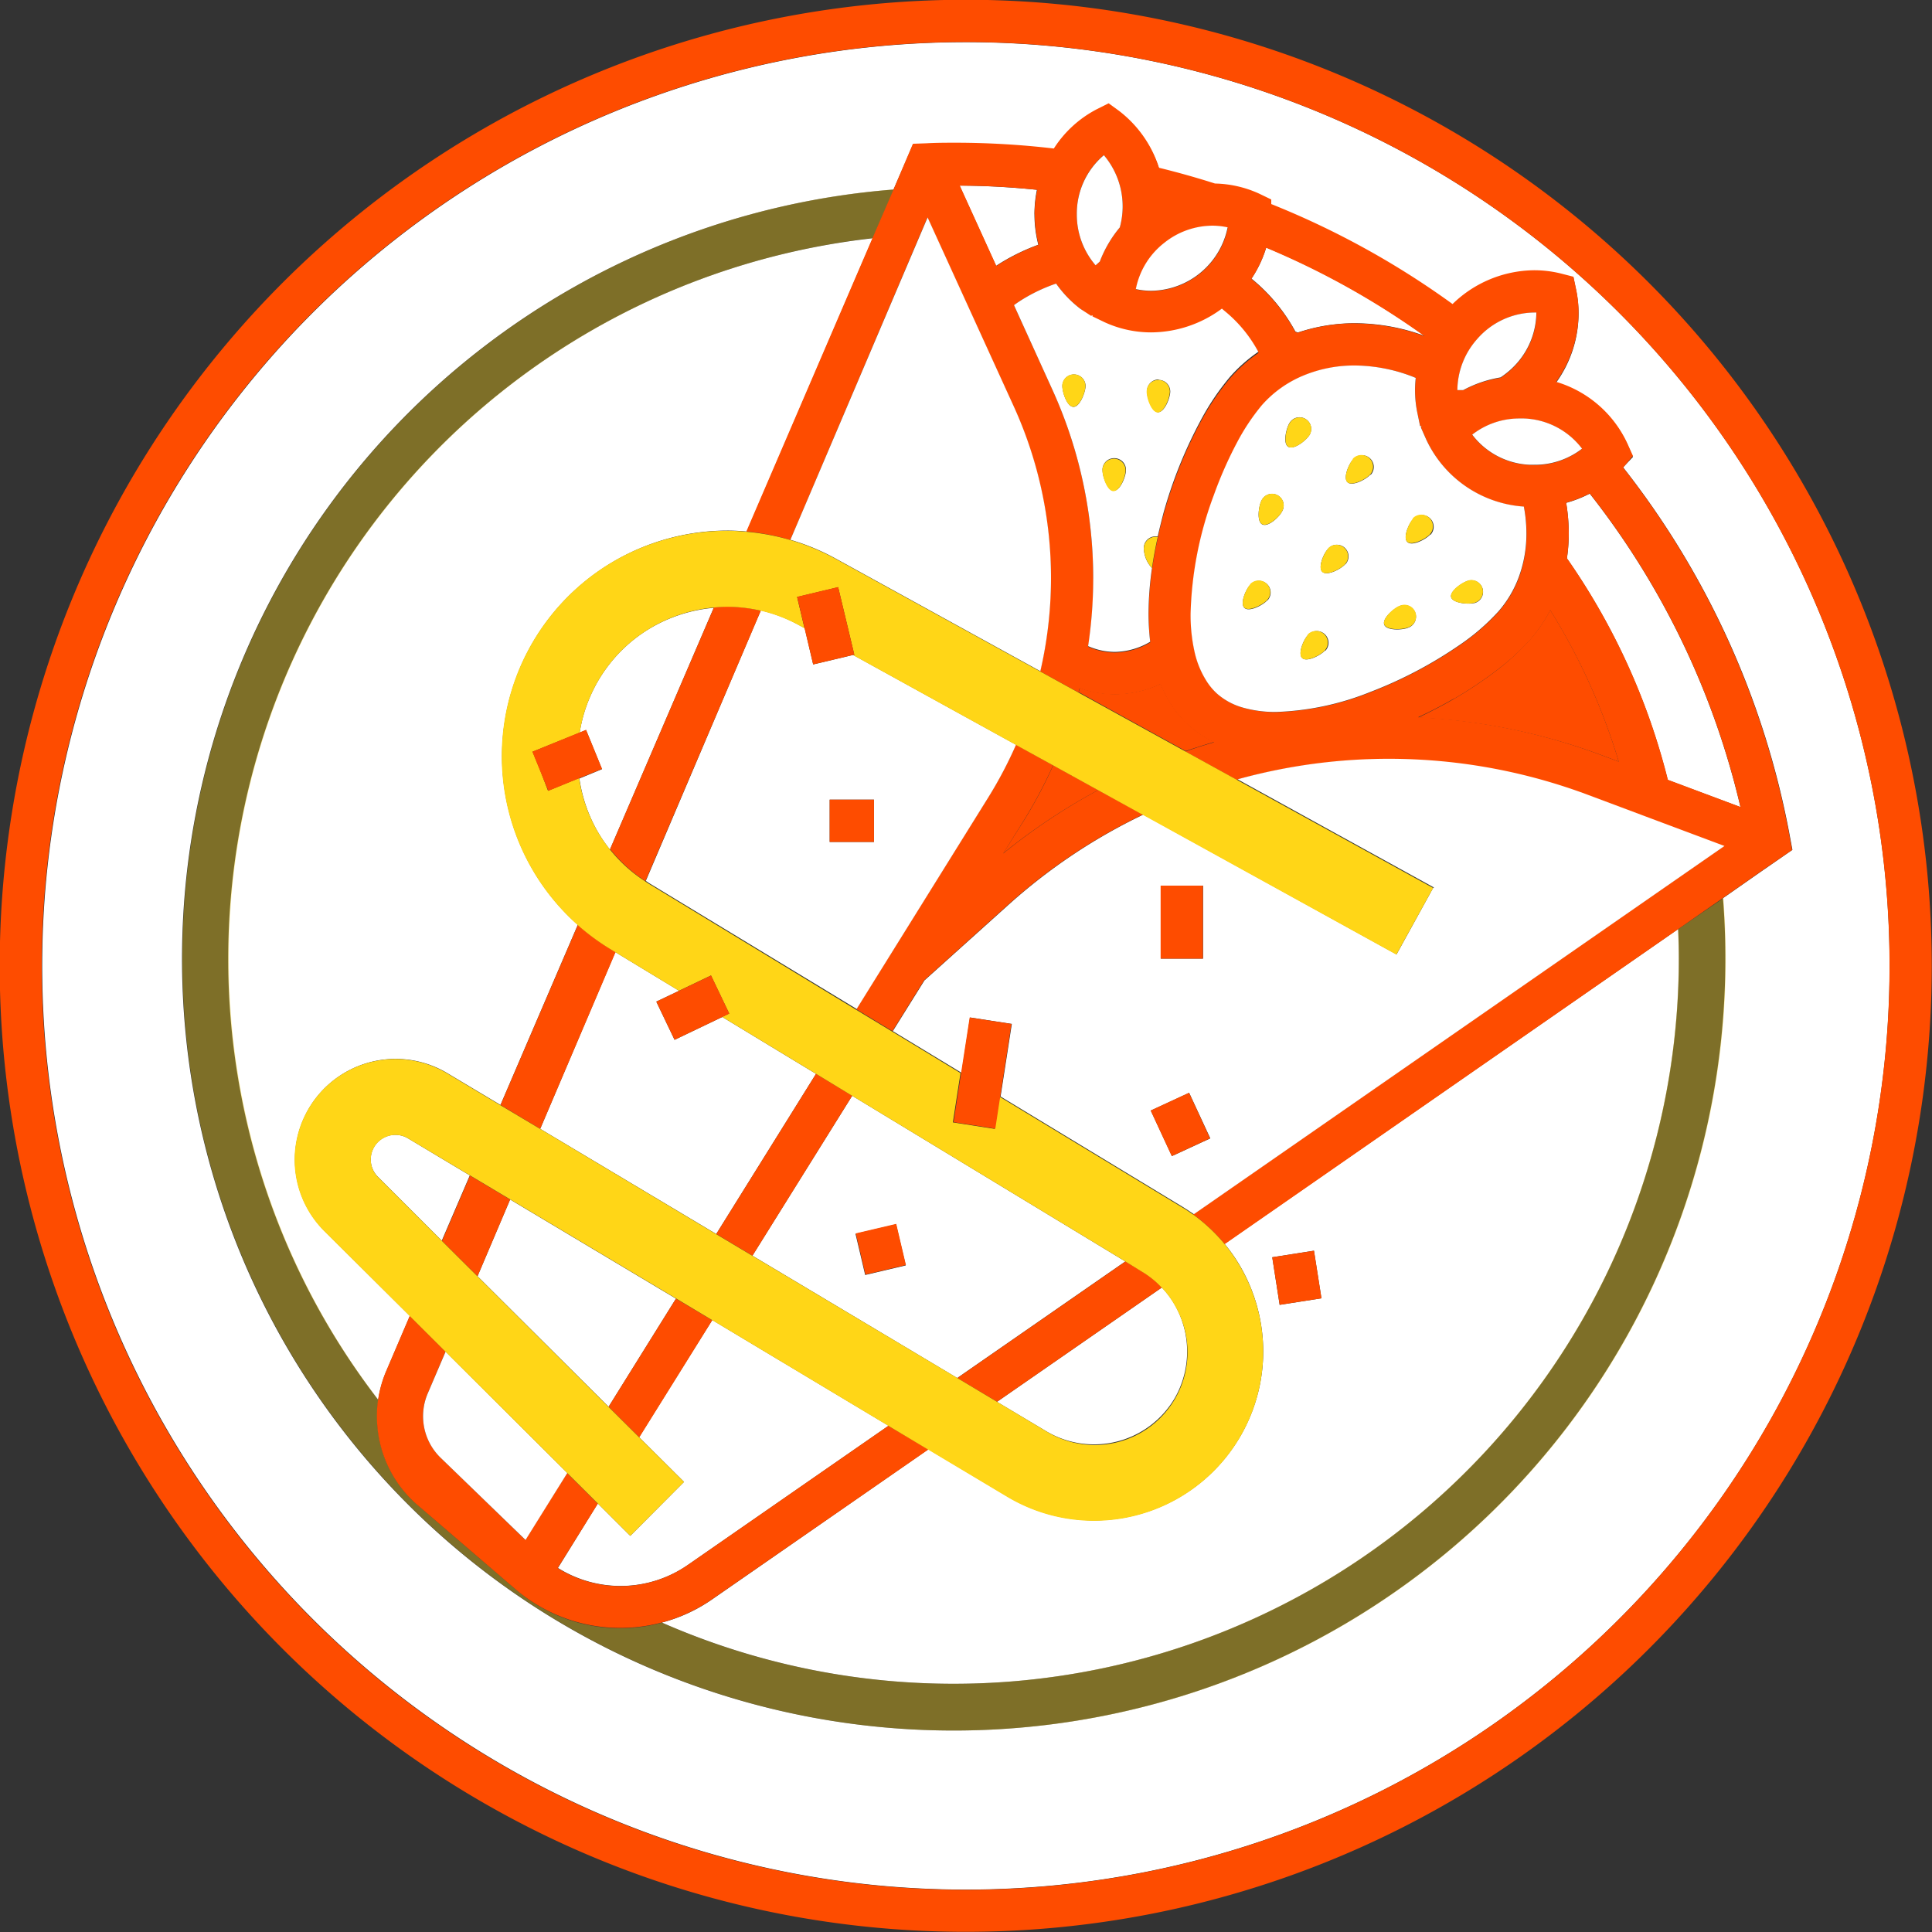 <svg id="Layer_4" data-name="Layer 4" xmlns="http://www.w3.org/2000/svg" viewBox="0 0 333.29 333.29">
	<rect x="0" y="0" width="333.29" height="333.29" fill="#333333" stroke="none"/>
	<path
		d="M347.06,131.65a159.35,159.35,0,1,0,46.67,112.69A159.37,159.37,0,0,0,347.06,131.65Zm25.07,96-7.15,5c.28,3.45.41,6.94.41,10.46a133.12,133.12,0,1,1-143.5-132.71l3.36-7.76,2.31-.08c1.74,0,3.48-.09,5.23-.09a146.92,146.92,0,0,1,16.77,1,19.32,19.32,0,0,1,7.44-6.8l2-1,1.82,1.38a20,20,0,0,1,6.87,9.72q4.88,1.18,9.66,2.73a19,19,0,0,1,7.63,1.75l2.07,1v.79a145.84,145.84,0,0,1,31.28,17.25,20.42,20.42,0,0,1,14.09-5.83,18.68,18.68,0,0,1,4.59.57l2.18.55.47,2.23a19.57,19.57,0,0,1,.41,4,20.47,20.47,0,0,1-3.87,11.9,19.75,19.75,0,0,1,12.33,10.73l.92,2.09L348,158.06l-.24.27A145.72,145.72,0,0,1,376.53,222l.43,2.31-4.79,3.32Z"
		transform="translate(-67.75 -77.7)" style="fill:#fff" />
	<path
		d="M352.22,126.5A166.65,166.65,0,1,0,401,244.34,166.64,166.64,0,0,0,352.22,126.5ZM234.38,403.71A159.38,159.38,0,1,1,347.06,357,159.37,159.37,0,0,1,234.38,403.71Z"
		transform="translate(-67.75 -77.7)" style="fill:#fe4c00" />
	<path
		d="M107.12,243.07A124.52,124.52,0,0,0,133,319.19a20.19,20.19,0,0,1,1.46-5.11l4-9.37-14.71-14.64a17.37,17.37,0,0,1-3.33-20h0a17.37,17.37,0,0,1,24.5-7.24l9.17,5.48,13.34-31.08a38.91,38.91,0,0,1,25.84-68c1.1,0,2.18.06,3.31.16l21.73-50.59A125.1,125.1,0,0,0,107.12,243.07Z"
		transform="translate(-67.75 -77.7)" style="fill:#fff" />
	<path
		d="M248.25,324.61A16.13,16.13,0,0,0,270.34,319c.22-.37.42-.75.61-1.14a16.27,16.27,0,0,0-.35-14.73,15.19,15.19,0,0,0-2.42-3.32l-28.44,19.72Z"
		transform="translate(-67.75 -77.7)" style="fill:#fff" />
	<path
		d="M138.16,274.09a4.25,4.25,0,0,0-4.42,0,4.16,4.16,0,0,0-1.6,1.75h0a4.23,4.23,0,0,0,.82,4.89l11,11,4.84-11.26Z"
		transform="translate(-67.75 -77.7)" style="fill:#fff" />
	<path
		d="M179.09,186.59a25.55,25.55,0,0,0-9.7,11.67,25.16,25.16,0,0,0-1.64,5.83l1.1-.45,2.75,6.75L167.7,212a25.83,25.83,0,0,0,2.92,8.75,25,25,0,0,0,2.35,3.51l17.91-41.7A25.9,25.9,0,0,0,179.09,186.59Z"
		transform="translate(-67.75 -77.7)" style="fill:#fff" />
	<path
		d="M285.67,310.84a29.17,29.17,0,0,1-44.15,25l-13.6-8.13-37.32,25.9a27.35,27.35,0,0,1-8.67,4A125.13,125.13,0,0,0,357.37,243.07c0-1.71-.05-3.4-.12-5.1L279,292.27a28.7,28.7,0,0,1,3.11,4.59A29.4,29.4,0,0,1,285.67,310.84Zm8.75-17.38,1.29,8.21-3.61.57h0l-3.6.56-1.27-8.21Z"
		transform="translate(-67.75 -77.7)" style="fill:#fff" />
	<path
		d="M357.23,238c.06,1.69.11,3.38.11,5.11A125.14,125.14,0,0,1,181.93,357.63a27.56,27.56,0,0,1-25.19-5.73l-14.06-12.08h0l-2.86-2.46a20.19,20.19,0,0,1-7-15.31,19.32,19.32,0,0,1,.21-2.85,125.1,125.1,0,0,1,85.29-200.42l3.65-8.4a133.13,133.13,0,1,0,143.5,132.71c0-3.53-.14-7-.41-10.46Z"
		transform="translate(-67.75 -77.7)" style="fill:#ffd617;opacity:0.37;isolation:isolate" />
	<path d="M239.58,123.56a35.72,35.72,0,0,1,7.29-3.64,21.08,21.08,0,0,1-.24-9.48q-6.66-.68-13.36-.73Z"
		transform="translate(-67.75 -77.7)" style="fill:#fff" />
	<path
		d="M283.65,125.77a30.47,30.47,0,0,1,7.56,9.11l.41.19a30.91,30.91,0,0,1,9.86-1.61,35.2,35.2,0,0,1,12.06,2.19,137.73,137.73,0,0,0-27.35-15.26A20.56,20.56,0,0,1,283.65,125.77Z"
		transform="translate(-67.75 -77.7)" style="fill:#fff" />
	<path
		d="M368,216.94a138.15,138.15,0,0,0-26-54.08,21,21,0,0,1-4.07,1.59,32.93,32.93,0,0,1,.45,5.25,29.94,29.94,0,0,1-.32,4.33,115.67,115.67,0,0,1,17.39,38.22Z"
		transform="translate(-67.75 -77.7)" style="fill:#fff" />
	<path
		d="M376.91,224.33l-.43-2.31a145.77,145.77,0,0,0-28.73-63.66c.07-.09.16-.18.24-.27l1.46-1.74-.93-2.08a19.74,19.74,0,0,0-12.32-10.7,20.52,20.52,0,0,0,3.87-11.9,19.5,19.5,0,0,0-.41-4l-.47-2.23-2.18-.56a19.16,19.16,0,0,0-4.59-.56,20.42,20.42,0,0,0-14.09,5.83,145.41,145.41,0,0,0-31.28-17.25v-.79l-2.07-1a19.21,19.21,0,0,0-7.63-1.75q-4.8-1.53-9.66-2.72a20,20,0,0,0-6.9-9.82L259,95.52l-2,1a19.42,19.42,0,0,0-7.45,6.8,146.79,146.79,0,0,0-16.77-1c-1.74,0-3.48,0-5.23.1l-2.31.08-3.29,7.76-3.64,8.4L196.5,169.39a38.28,38.28,0,0,1,7.59,1.46l23.64-55.61,14.84,32.54a71.37,71.37,0,0,1,4.61,45.74l6.62,3.64c.07-.25.14-.5.2-.73a18,18,0,0,0,6.08,1.08,18.85,18.85,0,0,0,7.68-1.7l.17-.09a20.48,20.48,0,0,0,1.68,3.3,17.7,17.7,0,0,0,7.58,6.73c-1.65.49-3.31,1-4.94,1.6l8.84,4.87a97.89,97.89,0,0,1,60.43,2.68l23.55,8.81-91.49,63.5a29.66,29.66,0,0,1,5.45,5.11L357.23,238l7.72-5.37,7.15-5h0Zm-99.06-26.85a10.64,10.64,0,0,1-2-2.4,16,16,0,0,1-2-5,28.32,28.32,0,0,1-.66-6.56,62.81,62.81,0,0,1,4-20.36,66.78,66.78,0,0,1,4-9.08,36,36,0,0,1,4.29-6.45,19.28,19.28,0,0,1,7.13-5.1,22.85,22.85,0,0,1,8.9-1.75A28,28,0,0,1,312,142.89c-.08.7-.12,1.41-.13,2.12a19.57,19.57,0,0,0,.41,4l.47,2.23.25.06-.12.16.92,2.08a20.06,20.06,0,0,0,16.84,11.59,23.85,23.85,0,0,1,.45,4.61A21.86,21.86,0,0,1,329.9,177a19.17,19.17,0,0,1-3.65,6.25h0a37.85,37.85,0,0,1-6.72,5.79,73.93,73.93,0,0,1-15.37,8.08A47.65,47.65,0,0,1,288,200.55a20.26,20.26,0,0,1-5.84-.78A11.45,11.45,0,0,1,277.85,197.48Zm-21.5-20a78.78,78.78,0,0,0-7.11-32.69l-6.57-14.44c.69-.5,1.4-1,2.13-1.39a28.42,28.42,0,0,1,5.15-2.33,19.45,19.45,0,0,0,4.22,4.37l1.81,1.38.24-.12v.2l2.06,1a19,19,0,0,0,8.06,1.76,20.64,20.64,0,0,0,12.25-4.1,9.77,9.77,0,0,1,.86.73,23,23,0,0,1,5.42,6.72,26.14,26.14,0,0,0-4.91,4.37,43.26,43.26,0,0,0-5.22,7.79,78.09,78.09,0,0,0-6.24,15.63c-.38,1.34-.72,2.7-1,4.06-.4,1.79-.73,3.59-1,5.38a57,57,0,0,0-.6,7.83,41.91,41.91,0,0,0,.29,4.88,12.22,12.22,0,0,1-6.05,1.76,11.53,11.53,0,0,1-4.66-1,78.92,78.92,0,0,0,.89-11.69Zm1.83-73a13.66,13.66,0,0,1,2.75,12.46,20.35,20.35,0,0,0-3.45,5.88c-.24.23-.48.45-.73.65a13.38,13.38,0,0,1-3.24-8.82A13.18,13.18,0,0,1,258.18,104.44Zm74.25,27.18h.38a13.33,13.33,0,0,1-3.36,8.75,13.72,13.72,0,0,1-2.85,2.47,20.83,20.83,0,0,0-6.43,2.14h-1a13.4,13.4,0,0,1,3.36-8.75A13.21,13.21,0,0,1,332.43,131.62Zm0,26.25h-.72a13.17,13.17,0,0,1-10-5.21,13.32,13.32,0,0,1,8.23-2.78h.73a13.12,13.12,0,0,1,10,5.21,13.32,13.32,0,0,1-8.23,2.8Zm-30.92-24.43a30.91,30.91,0,0,0-9.91,1.63l-.41-.19a30.35,30.35,0,0,0-7.57-9.11,20.07,20.07,0,0,0,2.55-5.37,138.56,138.56,0,0,1,27.35,15.27,34.87,34.87,0,0,0-12-2.21Zm-21.95-16.51a13.6,13.6,0,0,1-13.19,10.93,12.43,12.43,0,0,1-2.65-.28,13.64,13.64,0,0,1,13.2-10.94,12.09,12.09,0,0,1,2.61.31Zm-33.31-2.3a20.79,20.79,0,0,0,.67,5.26,36,36,0,0,0-7.29,3.65l-6.3-13.85a124.72,124.72,0,0,1,13.36.72,20.94,20.94,0,0,0-.47,4.24Zm72.25,83.63a70.7,70.7,0,0,0,7.49-5,41,41,0,0,0,5.72-5.21l-2.75-2.4,2.75,2.4a27,27,0,0,0,3.48-5.11A108.48,108.48,0,0,1,347,209.09L344.1,208a105,105,0,0,0-31.71-6.57C314.51,200.44,316.56,199.38,318.5,198.26ZM338.06,174a29.94,29.94,0,0,0,.32-4.33,32.93,32.93,0,0,0-.45-5.25,21,21,0,0,0,4.07-1.59,138.15,138.15,0,0,1,26,54.08l-12.52-4.69A115.67,115.67,0,0,0,338.06,174Z"
		transform="translate(-67.75 -77.7)" style="fill:#fe4c00" />
	<path
		d="M347,209.09a108.45,108.45,0,0,0-11.82-26.15,26.54,26.54,0,0,1-3.49,5.11l-2.75-2.4,2.75,2.4A40.7,40.7,0,0,1,326,193.3a69.23,69.23,0,0,1-7.48,5c-1.94,1.12-4,2.18-6.1,3.2A105,105,0,0,1,344.11,208Z"
		transform="translate(-67.75 -77.7)" style="fill:#fe4c00" />
	<path d="M240.81,224.91A105,105,0,0,1,257.2,214l-7.76-4.28a79.67,79.67,0,0,1-5,9.44Z"
		transform="translate(-67.75 -77.7)" style="fill:#fe4c00" />
	<path
		d="M277.23,205.69a17.64,17.64,0,0,1-7.58-6.73,20.48,20.48,0,0,1-1.68-3.3l-.18.09a18.8,18.8,0,0,1-7.67,1.7,18.33,18.33,0,0,1-6.09-1.07c-.05.25-.13.5-.19.72l18.45,10.16C273.92,206.71,275.56,206.18,277.23,205.69Z"
		transform="translate(-67.75 -77.7)" style="fill:#fe4c00" />
	<path
		d="M266.17,188.41a42.21,42.21,0,0,1-.29-4.89,56.83,56.83,0,0,1,.6-7.82,5.14,5.14,0,0,1-1.41-3.47,2,2,0,0,1,2.05-2h0l.35,0c.31-1.36.65-2.71,1-4.06a78,78,0,0,1,6.24-15.62,43.29,43.29,0,0,1,5.19-7.79,26.2,26.2,0,0,1,4.92-4.37,23.19,23.19,0,0,0-5.42-6.72c-.28-.24-.57-.47-.86-.73a20.64,20.64,0,0,1-12.25,4.1,19.22,19.22,0,0,1-8-1.76l-2.07-1v-.21l-.24.12L254.16,131a19.71,19.71,0,0,1-4.22-4.38,28.77,28.77,0,0,0-5.15,2.34,22.63,22.63,0,0,0-2.12,1.38l6.56,14.44a78.53,78.53,0,0,1,6.23,44.38,11.48,11.48,0,0,0,4.65,1A12.32,12.32,0,0,0,266.17,188.41Zm1.46-45.17a2,2,0,0,1,2,2v0c0,1.11-1,3.59-2.09,3.57s-1.95-2.56-1.92-3.65a2,2,0,0,1,2-2Zm-14.69,4.65c-1.11,0-1.94-2.55-1.92-3.64a2,2,0,1,1,4,.1h0c-.05,1.09-1,3.59-2.12,3.54Zm5,10.85a2,2,0,0,1,2.05-2,2,2,0,0,1,2,2.06h0c0,1.1-1,3.58-2.1,3.55s-2-2.55-1.94-3.66Z"
		transform="translate(-67.75 -77.7)" style="fill:#fff" />
	<path
		d="M253.51,114.65a13.4,13.4,0,0,0,3.24,8.82c.25-.21.49-.43.73-.65a20.54,20.54,0,0,1,3.45-5.89,13.66,13.66,0,0,0-2.75-12.46A13.2,13.2,0,0,0,253.51,114.65Z"
		transform="translate(-67.75 -77.7)" style="fill:#fff" />
	<path
		d="M268.62,119.57a13.36,13.36,0,0,0-4.93,8,12.44,12.44,0,0,0,2.65.29,13.62,13.62,0,0,0,13.19-10.94,12.34,12.34,0,0,0-2.64-.29A13.42,13.42,0,0,0,268.62,119.57Z"
		transform="translate(-67.75 -77.7)" style="fill:#fff" />
	<path d="M253.05,142.28a2,2,0,0,0-2.06,1.95h0c0,1.11.81,3.65,1.92,3.65s2.07-2.45,2.09-3.56A2,2,0,0,0,253.05,142.28Z"
		transform="translate(-67.75 -77.7)" style="fill:#ffd617" />
	<path d="M267.47,148.86c1.1,0,2.06-2.46,2.09-3.57a2,2,0,0,0-4-.09h0C265.52,146.3,266.36,148.83,267.47,148.86Z"
		transform="translate(-67.75 -77.7)" style="fill:#ffd617" />
	<path d="M261.92,158.88a2,2,0,0,0-4-.1c0,1.11.81,3.65,1.91,3.65S261.89,160,261.92,158.88Z"
		transform="translate(-67.75 -77.7)" style="fill:#ffd617" />
	<path d="M265.07,172.23a5.39,5.39,0,0,0,1.41,3.47q.39-2.7,1-5.39l-.35,0a2,2,0,0,0-2.05,2Z"
		transform="translate(-67.75 -77.7)" style="fill:#ffd617" />
	<path
		d="M304.12,197.08A73.43,73.43,0,0,0,319.49,189a37.5,37.5,0,0,0,6.72-5.79h0a19,19,0,0,0,3.65-6.25,21.61,21.61,0,0,0,1.21-7.26,24.65,24.65,0,0,0-.44-4.61,20.08,20.08,0,0,1-16.85-11.59l-.92-2.08.13-.16-.26-.06-.46-2.23a19.14,19.14,0,0,1-.29-6.08,28.07,28.07,0,0,0-10.51-2.14,22.87,22.87,0,0,0-8.91,1.75,19.44,19.44,0,0,0-7.13,5.1,37.09,37.09,0,0,0-4.29,6.45,69.35,69.35,0,0,0-4,9.08,62.66,62.66,0,0,0-4,20.36,28.87,28.87,0,0,0,.66,6.56,15.75,15.75,0,0,0,2,5,10.35,10.35,0,0,0,2,2.4,11.45,11.45,0,0,0,4.26,2.29,20.21,20.21,0,0,0,5.84.78A47.64,47.64,0,0,0,304.12,197.08Zm-18.61-28.91c-1-.5-.64-3.14-.13-4.13a2,2,0,0,1,3.62,1.73l-.06.12C288.44,166.9,286.5,168.68,285.51,168.17ZM293,150a2,2,0,0,1,.63,2.77c-.59.94-2.69,2.58-3.65,2s-.35-3.19.24-4.13A2,2,0,0,1,293,150Zm3.33,39.92c-.73.81-3.1,2.05-3.92,1.31s.21-3.2,1-4a2,2,0,0,1,3,2.71Zm3.47-14.87c-.73.82-3.1,2.06-3.92,1.3s.21-3.2,1-4a2,2,0,1,1,3,2.66Zm4.34-15.46c-.73.82-3.1,2.06-3.92,1.31s.21-3.2,1-4a2,2,0,1,1,3,2.71ZM310.65,186c-1,.41-3.69.51-4.1-.52s1.58-2.79,2.61-3.2a2,2,0,0,1,1.71,3.63l-.25.09Zm3.82-16.08c-.73.82-3.1,2.06-3.92,1.3s.21-3.2,1-4a2,2,0,1,1,3,2.71Zm7.62,11.81c-1.07.28-3.72,0-4-1s1.91-2.58,3-2.86a2,2,0,1,1,1,3.88Zm-35.73-.46c-.73.82-3.1,2.06-3.92,1.31s.21-3.2,1-4a2,2,0,0,1,3,2.66Z"
		transform="translate(-67.75 -77.7)" style="fill:#fff" />
	<path
		d="M319.16,145h1a20.72,20.72,0,0,1,6.44-2.19,14.09,14.09,0,0,0,2.83-2.45,13.38,13.38,0,0,0,3.36-8.75h-.38a13.24,13.24,0,0,0-9.89,4.64A13.41,13.41,0,0,0,319.16,145Z"
		transform="translate(-67.75 -77.7)" style="fill:#fff" />
	<path
		d="M330.67,149.89h-.73a13.22,13.22,0,0,0-8.22,2.79,13.16,13.16,0,0,0,10,5.2h.73a13.29,13.29,0,0,0,8.22-2.78A13.15,13.15,0,0,0,330.67,149.89Z"
		transform="translate(-67.75 -77.7)" style="fill:#fff" />
	<path d="M290.24,150.65c-.59.94-1.17,3.54-.24,4.13s3-1.05,3.65-2a2,2,0,0,0-3.39-2.14Z"
		transform="translate(-67.75 -77.7)" style="fill:#ffd617" />
	<path d="M301.18,156.88c-.73.82-1.78,3.27-1,4s3.16-.49,3.92-1.3a2,2,0,0,0-3-2.72Z"
		transform="translate(-67.75 -77.7)" style="fill:#ffd617" />
	<path d="M288.94,165.89a2,2,0,0,0-3.5-2l-.06.12c-.51,1-.86,3.65.13,4.13S288.44,166.9,288.94,165.89Z"
		transform="translate(-67.75 -77.7)" style="fill:#ffd617" />
	<path d="M311.51,167.17c-.73.82-1.77,3.28-1,4s3.17-.49,3.92-1.31a2,2,0,0,0-3-2.71Z"
		transform="translate(-67.75 -77.7)" style="fill:#ffd617" />
	<path d="M296.84,172.36c-.73.81-1.78,3.27-1,4s3.17-.48,3.92-1.3a2,2,0,1,0-2.91-2.76Z"
		transform="translate(-67.75 -77.7)" style="fill:#ffd617" />
	<path d="M283.41,178.53c-.73.81-1.78,3.27-1,4s3.17-.49,3.92-1.3a2,2,0,0,0-2.91-2.77Z"
		transform="translate(-67.75 -77.7)" style="fill:#ffd617" />
	<path d="M293.37,187.23c-.73.82-1.78,3.27-1,4s3.17-.5,3.92-1.31a2,2,0,0,0-3-2.71Z"
		transform="translate(-67.75 -77.7)" style="fill:#ffd617" />
	<path d="M321.07,177.84c-1.08.28-3.27,1.79-3,2.86s2.92,1.3,4,1a2,2,0,0,0-1-3.88Z"
		transform="translate(-67.75 -77.7)" style="fill:#ffd617" />
	<path d="M309.16,182.21c-1,.41-3,2.19-2.61,3.21s3.07.93,4.1.52a2,2,0,1,0-1.21-3.82,1.84,1.84,0,0,0-.25.09Z"
		transform="translate(-67.75 -77.7)" style="fill:#ffd617" />
	<path d="M164,348.19a20.38,20.38,0,0,0,22.44-.54l34.6-24-30.42-18.23L178,325.63l7.75,7.71-9.27,9.31-5.6-5.59Z"
		transform="translate(-67.75 -77.7)" style="fill:#fff" />
	<path
		d="M315,230.84l-6.33,11.5L265,218.22a97.94,97.94,0,0,0-23.24,15.54l-14.53,13.07-5.46,8.75,11.86,7.19,1.46-9.55,7.21,1.12-1.94,12.52,31.35,19c.68.41,1.32.85,2,1.3l91.53-63.52-23.55-8.82a97.92,97.92,0,0,0-60.44-2.68l33.92,18.69ZM268,230.48h7.29v12.59H268Zm1.92,46.66-3.65-7.86,6.62-3.06,3.65,7.86-3.31,1.53h0Z"
		transform="translate(-67.75 -77.7)" style="fill:#fff" />
	<path d="M232.88,315.42l29-20.11-47.12-28.58-17.21,27.59ZM224,296l-7,1.65-.83-3.55h0l-.84-3.55,7-1.64Z"
		transform="translate(-67.75 -77.7)" style="fill:#fff" />
	<path
		d="M227.92,327.74,221,323.67l-34.6,24a20.36,20.36,0,0,1-22.44.54l6.92-11.1-5.3-5.28-7.21,11.52L143.79,329.2a10,10,0,0,1-2.25-11.13l-3.35-1.46,3.35,1.46,3.06-7.2-6.17-6.16-4,9.36a20.23,20.23,0,0,0-1.46,5.1,18.21,18.21,0,0,0-.2,2.85,20.21,20.21,0,0,0,7,15.32l2.87,2.46h0l14.06,12.08a27.82,27.82,0,0,0,33.85,1.74Z"
		transform="translate(-67.75 -77.7)" style="fill:#fe4c00" />
	<path d="M239.75,319.52l28.44-19.72a16.46,16.46,0,0,0-3.36-2.7l-2.92-1.79-29,20.11Z"
		transform="translate(-67.75 -77.7)" style="fill:#fe4c00" />
	<path
		d="M241.68,233.76a98.15,98.15,0,0,1,23.24-15.54L257.2,214a105.11,105.11,0,0,0-16.39,10.94l3.61-5.78a80.46,80.46,0,0,0,5-9.44L243,206.16a71.28,71.28,0,0,1-4.8,9.11L215.46,251.8l6.24,3.78,5.46-8.75Z"
		transform="translate(-67.75 -77.7)" style="fill:#fe4c00" />
	<path d="M247.22,193.49a71.37,71.37,0,0,0-4.61-45.74l-14.84-32.54L204.1,170.82a38.28,38.28,0,0,1,7.83,3.25Z"
		transform="translate(-67.75 -77.7)" style="fill:#fff" />
	<polygon
		points="123.56 212.88 140.77 185.25 124.6 175.44 116.37 179.38 114.79 176.08 114.79 176.08 114.79 176.08 113.22 172.79 117.15 170.92 106.15 164.25 93.19 194.74 123.56 212.88"
		style="fill:#fff" />
	<path
		d="M238.23,215.28a72,72,0,0,0,4.8-9.11l-28.11-15.49-3.34.8h0l-3.55.84-1.46-6.26-.9-.49A25.47,25.47,0,0,0,199,183l-19.84,46.66c.24.16.47.33.72.48l35.65,21.62Zm-27.35.37h7.64v7.29h-7.64Z"
		transform="translate(-67.75 -77.7)" style="fill:#fff" />
	<polygon points="116.61 224.03 88 206.93 82.38 220.16 104.99 242.68 116.61 224.03" style="fill:#fff" />
	<path d="M141.54,318.08l-3.35-1.46,3.35,1.46a10,10,0,0,0,2.25,11.13l14.62,14.15,7.21-11.56-21-20.93Z"
		transform="translate(-67.75 -77.7)" style="fill:#fff" />
	<path d="M160.94,272.44l13-30.49-.88-.54a37.46,37.46,0,0,1-5.62-4.16l-13.35,31.08Z"
		transform="translate(-67.75 -77.7)" style="fill:#fe4c00" />
	<polygon points="122.87 227.76 116.61 224.03 104.99 242.68 110.29 247.95 122.87 227.76" style="fill:#fe4c00" />
	<polygon points="81.08 202.8 76.25 214.06 82.38 220.16 88 206.93 81.08 202.8" style="fill:#fe4c00" />
	<path
		d="M193.23,182.35c-.77,0-1.55.05-2.31.12L173,224.18a25.65,25.65,0,0,0,6.09,5.53L199,183.05A25.65,25.65,0,0,0,193.23,182.35Z"
		transform="translate(-67.75 -77.7)" style="fill:#fe4c00" />
	<polygon points="123.56 212.88 129.81 216.62 147.01 189.03 140.77 185.25 123.56 212.88" style="fill:#fe4c00" />
	<path
		d="M171.93,175.56A38.94,38.94,0,0,0,173,241.41l.88.54,11,6.67,5.52-2.64,3.14,6.56-1.21.59,16.17,9.8,6.23,3.79,47.12,28.57,2.91,1.8a15.63,15.63,0,0,1,3.36,2.7,14.87,14.87,0,0,1,2.42,3.32,16,16,0,0,1-22.34,21.48l-8.51-5.1-6.86-4.11-35.31-21.06-6.26-3.74-30.34-18.14-6.89-4.11-9.16-5.48a17.38,17.38,0,0,0-24.5,7.24h0a17.35,17.35,0,0,0,3.32,20l14.72,14.62,6.17,6.15,21,20.93,5.3,5.28,5.6,5.58,9.27-9.3L178,325.64l-5.29-5.26-22.61-22.52-6.13-6.1-11-11a4.24,4.24,0,0,1-.81-4.89h0a4.14,4.14,0,0,1,1.59-1.75,4.33,4.33,0,0,1,2.24-.63,4.2,4.2,0,0,1,2.18.61l10.68,6.38,6.92,4.13,28.61,17.09,6.26,3.75L221,323.67l6.88,4.11,13.6,8.13A29.19,29.19,0,0,0,279,292.3a29.61,29.61,0,0,0-5.45-5.1c-.64-.45-1.28-.89-2-1.3l-31.35-19-.86,5.54-3.6-.56h0l-3.61-.56,1.32-8.51-11.85-7.19-6.24-3.78-35.61-21.64c-.25-.15-.48-.32-.73-.48a25.65,25.65,0,0,1-6.09-5.53,25.08,25.08,0,0,1-2.35-3.52,25.83,25.83,0,0,1-2.92-8.75l-5.37,2.19L161,210.73h0l-1.37-3.35,8.13-3.29a25.16,25.16,0,0,1,1.64-5.83,25.55,25.55,0,0,1,9.7-11.67,26,26,0,0,1,11.83-4.09c.76-.07,1.54-.12,2.31-.12a26,26,0,0,1,12.4,3.22l.9.49-1.28-5.4,7.08-1.69,2.79,11.67-.2.05L243,206.2l6.41,3.53,7.76,4.28,7.72,4.25,43.75,24.12,6.34-11.5h0L281.08,212.2l-8.84-4.87-18.45-10.16-6.62-3.65-35.25-19.41a39,39,0,0,0-15.42-4.68c-1.11-.1-2.19-.17-3.31-.17A39.2,39.2,0,0,0,171.93,175.56Z"
		transform="translate(-67.75 -77.7)" style="fill:#ffd617" />
	<rect x="200.22" y="152.78" width="7.29" height="12.59" style="fill:#fe4c00" />
	<rect x="143.13" y="137.95" width="7.64" height="7.29" style="fill:#fe4c00" />
	<polygon
		points="140.28 114.62 143.83 113.78 147.17 112.98 147.38 112.93 144.59 101.27 137.51 102.96 138.79 108.36 140.28 114.62"
		style="fill:#fe4c00" />
	<polygon
		points="167.28 175.53 165.8 185.08 164.49 193.59 168.09 194.14 171.7 194.71 172.55 189.17 174.49 176.64 167.28 175.53"
		style="fill:#fe4c00" />
	<polygon
		points="113.22 172.79 114.79 176.08 116.37 179.38 124.6 175.44 125.81 174.86 122.67 168.28 117.15 170.92 113.22 172.79"
		style="fill:#fe4c00" />
	<polygon points="208.75 196.38 205.12 188.51 198.5 191.58 202.14 199.44 205.44 197.91 208.75 196.38"
		style="fill:#fe4c00" />
	<polygon
		points="101.1 125.9 100 126.35 91.84 129.68 93.21 133.05 94.59 136.43 99.95 134.24 103.86 132.65 101.1 125.9"
		style="fill:#fe4c00" />
	<polygon points="224.36 224.53 227.97 223.97 226.68 215.76 219.47 216.89 220.76 225.1 224.36 224.53"
		style="fill:#fe4c00" />
	<polygon points="148.47 216.32 149.3 219.88 156.28 218.23 154.61 211.13 147.63 212.77 148.47 216.32"
		style="fill:#fe4c00" /></svg>